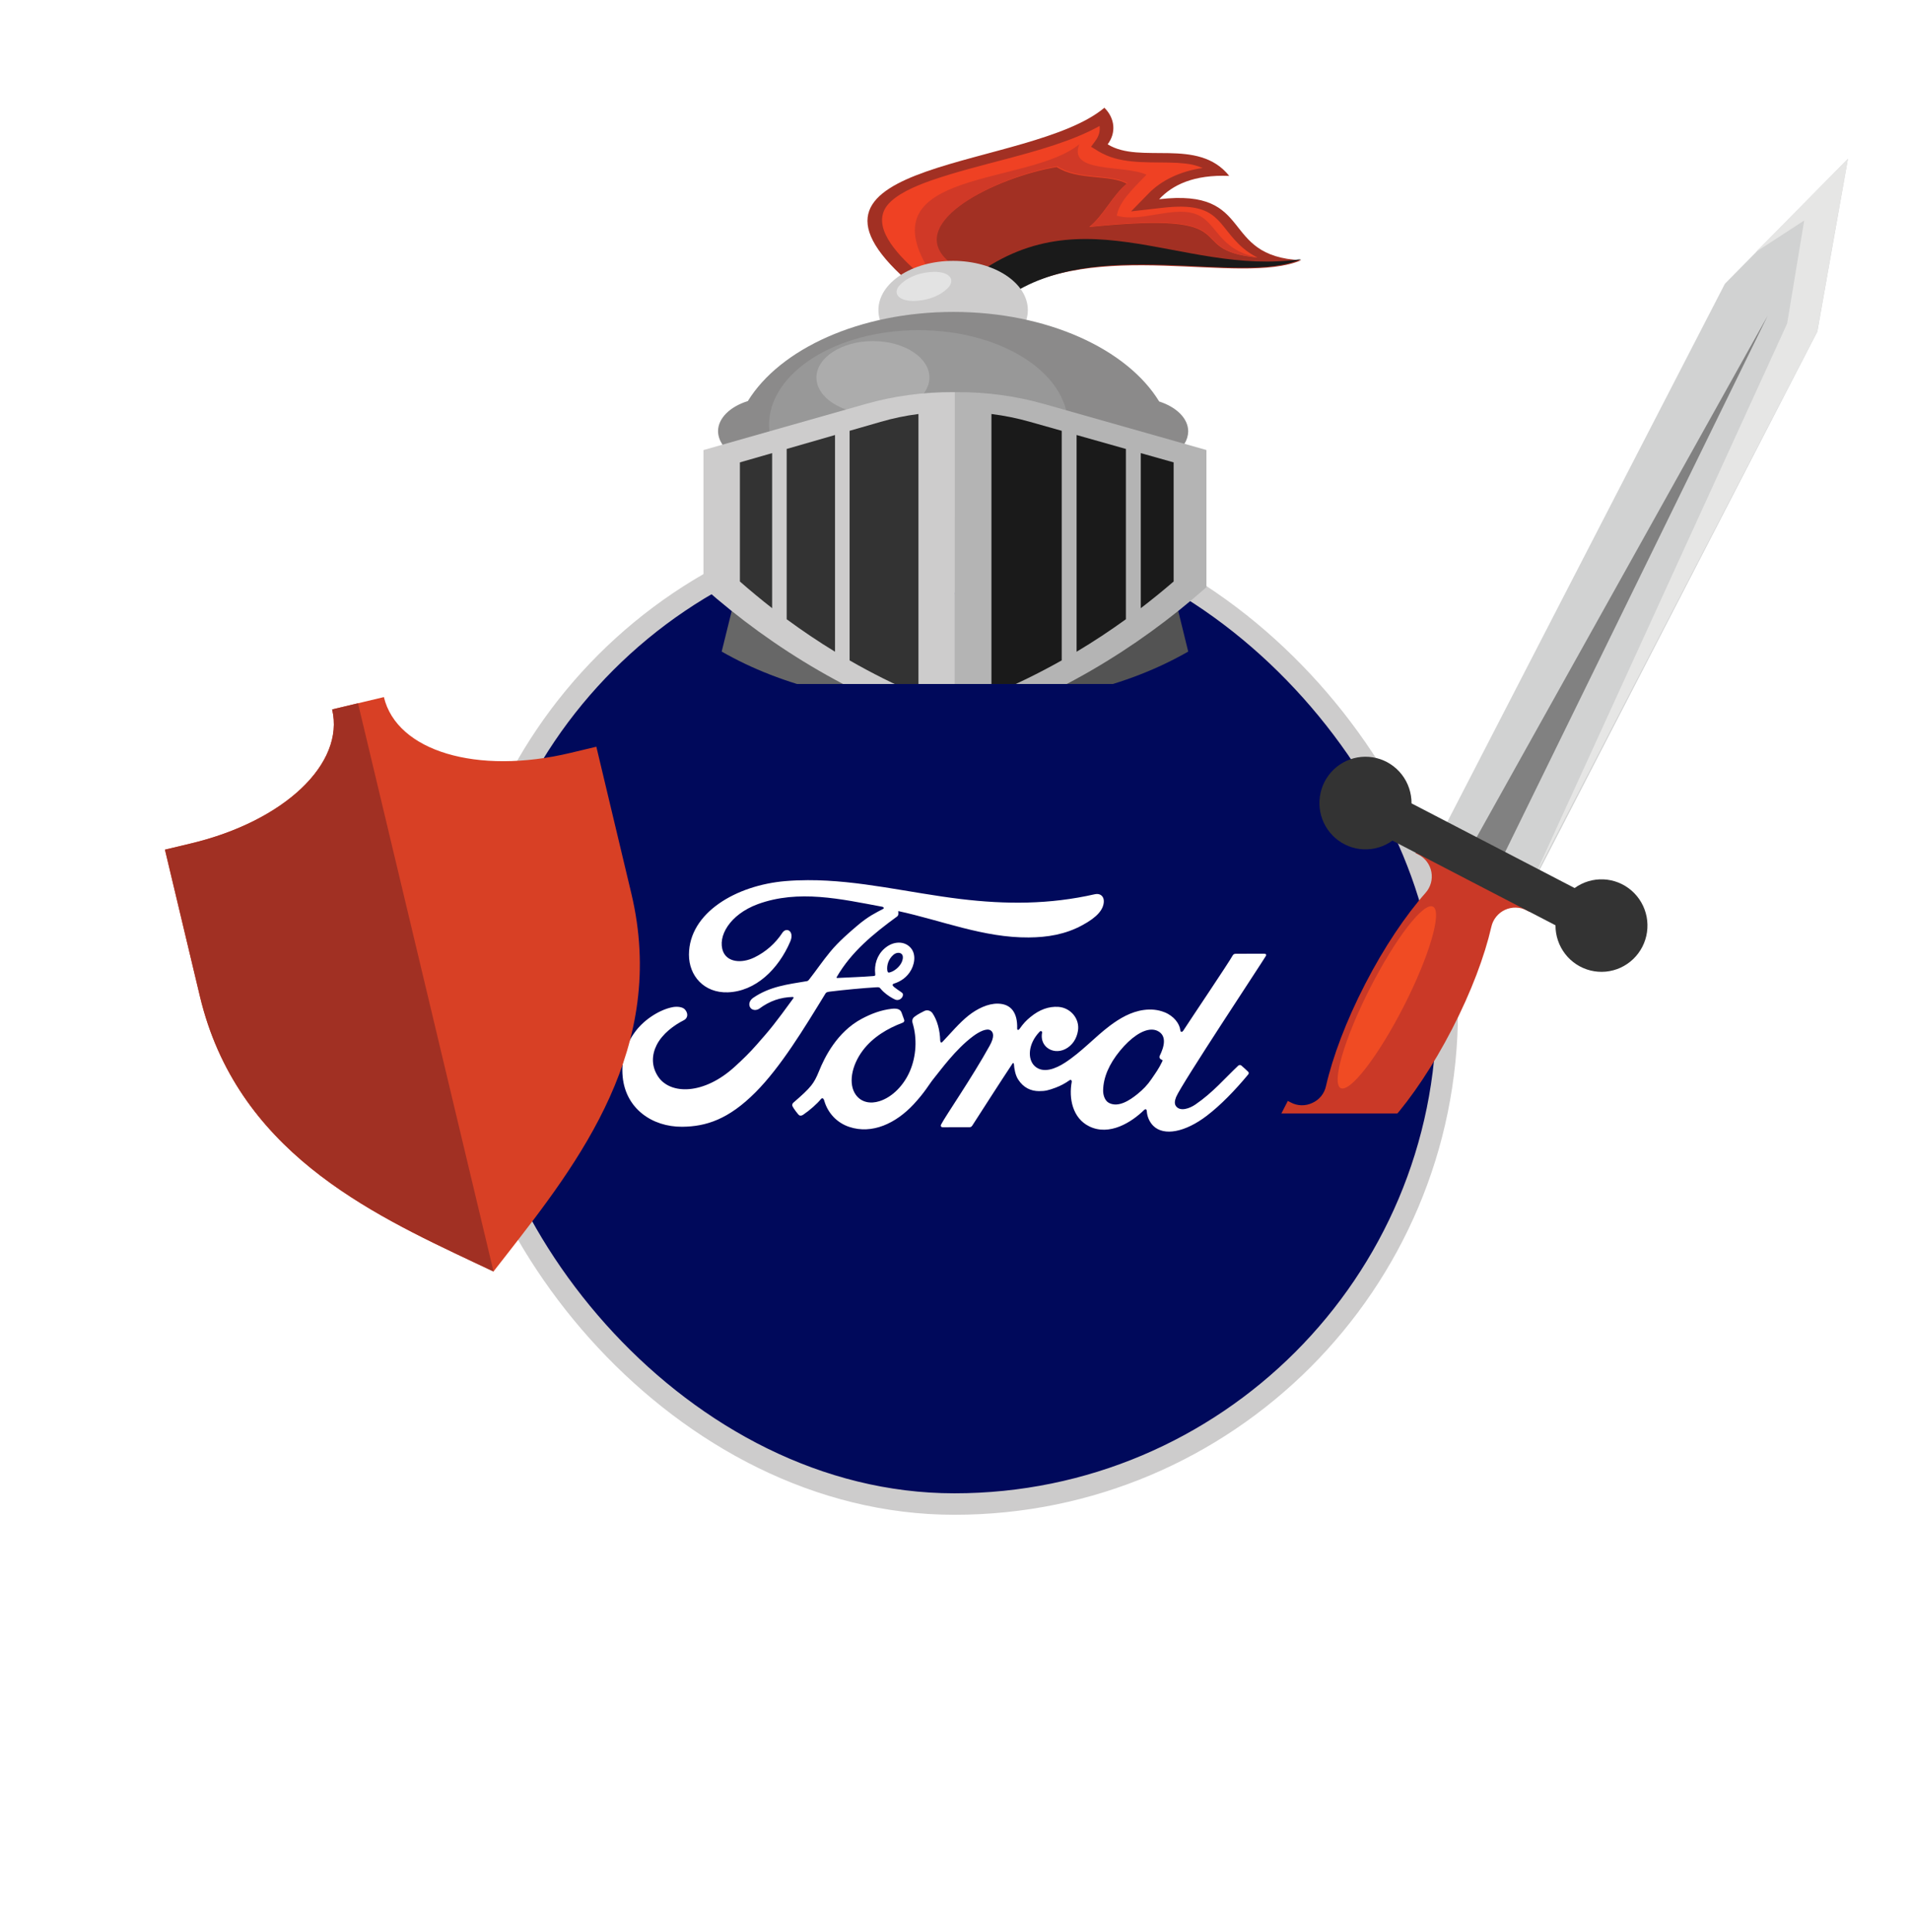 <svg width="89" height="90" viewBox="0 0 89 90" fill="none" xmlns="http://www.w3.org/2000/svg">
<rect x="21.503" y="24.128" width="45.934" height="45.934" rx="22.967" fill="#00095B"/>
<rect x="21.503" y="24.128" width="45.934" height="45.934" rx="22.967" stroke="#CDCCCC"/>
<path d="M37.64 41C37.297 41.001 36.953 41.014 36.605 41.043C34.301 41.235 32.108 42.52 32.103 44.47C32.101 45.459 32.811 46.261 33.912 46.225C35.205 46.182 36.266 45.156 36.822 43.863C37.033 43.373 36.642 43.169 36.456 43.451C36.133 43.945 35.682 44.342 35.152 44.6C34.543 44.895 33.893 44.816 33.696 44.327C33.419 43.636 33.995 42.604 35.309 42.118C37.209 41.422 39.196 41.882 41.108 42.238C41.135 42.238 41.237 42.294 41.147 42.34C40.804 42.525 40.467 42.675 39.942 43.123C39.566 43.442 39.073 43.867 38.691 44.33C38.313 44.787 38.045 45.194 37.69 45.645C37.64 45.71 37.58 45.707 37.58 45.707C36.715 45.852 35.868 45.949 35.093 46.483C34.932 46.592 34.863 46.787 34.96 46.935C35.047 47.068 35.247 47.081 35.386 46.982C35.868 46.625 36.364 46.457 36.933 46.441C36.958 46.443 36.969 46.447 36.976 46.462C36.981 46.47 36.978 46.488 36.968 46.502C36.116 47.672 35.903 47.937 35.261 48.662C34.934 49.035 34.611 49.35 34.251 49.677C32.796 51.016 31.23 50.993 30.669 50.154C30.333 49.65 30.377 49.121 30.597 48.682C30.868 48.145 31.415 47.751 31.87 47.521C32.039 47.436 32.088 47.222 31.919 47.027C31.811 46.9 31.55 46.878 31.356 46.913C30.76 47.022 30.056 47.468 29.64 48.005C29.171 48.608 28.936 49.339 29.015 50.16C29.156 51.641 30.388 52.497 31.787 52.487C32.899 52.478 33.947 52.145 35.209 50.877C36.384 49.695 37.455 47.928 38.458 46.291C38.49 46.239 38.512 46.211 38.664 46.192C39.294 46.114 40.222 46.025 40.818 45.991C40.95 45.984 40.977 45.985 41.03 46.051C41.185 46.244 41.418 46.409 41.605 46.509C41.696 46.558 41.739 46.582 41.81 46.583C41.899 46.585 41.967 46.538 42.012 46.489C42.075 46.42 42.092 46.33 42.058 46.272C42.022 46.212 41.607 45.984 41.595 45.892C41.586 45.834 41.649 45.821 41.649 45.821C41.955 45.726 42.272 45.531 42.465 45.166C42.654 44.806 42.684 44.327 42.338 44.06C42.035 43.826 41.576 43.863 41.21 44.188C40.852 44.504 40.734 44.963 40.782 45.366C40.791 45.435 40.787 45.459 40.691 45.467C40.141 45.511 39.611 45.526 39.021 45.556C38.982 45.559 38.969 45.534 38.992 45.507C39.671 44.339 40.685 43.507 41.806 42.688C41.88 42.633 41.858 42.528 41.855 42.44C43.879 42.876 45.836 43.686 47.936 43.669C48.804 43.662 49.636 43.531 50.431 43.099C51.13 42.722 51.413 42.373 51.434 42.01C51.45 41.759 51.274 41.6 51.023 41.654C48.901 42.137 46.877 42.132 44.766 41.879C42.354 41.589 40.04 40.993 37.64 41ZM41.876 44.385C41.926 44.387 41.972 44.404 42.01 44.436C42.121 44.53 42.068 44.766 41.955 44.93C41.832 45.11 41.623 45.266 41.432 45.304C41.394 45.311 41.36 45.294 41.345 45.21C41.313 44.988 41.386 44.69 41.627 44.48C41.702 44.414 41.793 44.38 41.876 44.385ZM58.911 44.427C58.526 44.427 58.02 44.428 57.618 44.428C57.522 44.428 57.472 44.44 57.427 44.528C57.279 44.809 55.47 47.493 55.134 48.014C55.077 48.093 55.008 48.082 55 47.992C54.966 47.682 54.696 47.327 54.271 47.156C53.946 47.026 53.629 47.003 53.3 47.046C52.705 47.125 52.175 47.436 51.709 47.786C51.007 48.315 50.402 48.999 49.62 49.505C49.193 49.781 48.608 50.021 48.217 49.663C47.863 49.338 47.903 48.616 48.445 48.058C48.502 47.999 48.57 48.048 48.559 48.101C48.508 48.353 48.571 48.604 48.765 48.78C49.001 48.99 49.339 49.014 49.628 48.874C49.97 48.706 50.171 48.383 50.23 48.015C50.32 47.446 49.877 46.943 49.323 46.903C48.873 46.872 48.441 47.027 48.02 47.371C47.809 47.544 47.689 47.672 47.507 47.929C47.463 47.992 47.394 47.998 47.397 47.905C47.418 47.175 47.113 46.765 46.504 46.752C46.031 46.741 45.526 46.994 45.132 47.305C44.701 47.648 44.324 48.103 43.919 48.53C43.869 48.583 43.825 48.581 43.811 48.478C43.798 47.995 43.676 47.527 43.45 47.195C43.37 47.079 43.202 47.022 43.06 47.1C42.995 47.135 42.768 47.239 42.603 47.37C42.521 47.437 42.489 47.534 42.525 47.658C42.743 48.38 42.695 49.201 42.399 49.895C42.128 50.529 41.6 51.102 40.979 51.296C40.571 51.425 40.145 51.362 39.882 51.003C39.521 50.508 39.667 49.647 40.205 48.931C40.681 48.302 41.368 47.902 42.053 47.644C42.134 47.613 42.151 47.562 42.128 47.494C42.09 47.382 42.031 47.231 42.007 47.161C41.944 46.995 41.768 46.968 41.553 46.992C41.055 47.049 40.606 47.218 40.162 47.453C39 48.07 38.417 49.262 38.162 49.9C38.039 50.206 37.934 50.398 37.798 50.568C37.615 50.796 37.385 51.003 36.964 51.369C36.926 51.402 36.898 51.472 36.93 51.537C36.973 51.625 37.191 51.931 37.253 51.958C37.322 51.992 37.401 51.945 37.433 51.922C37.727 51.725 38.079 51.412 38.251 51.199C38.312 51.127 38.374 51.157 38.406 51.268C38.567 51.836 38.988 52.299 39.57 52.493C40.636 52.849 41.741 52.334 42.575 51.438C43.105 50.868 43.297 50.501 43.5 50.252C43.844 49.83 44.523 48.884 45.333 48.277C45.629 48.054 45.98 47.883 46.157 47.996C46.299 48.087 46.345 48.299 46.117 48.708C45.292 50.2 44.078 51.952 43.855 52.377C43.815 52.451 43.85 52.509 43.928 52.509C44.36 52.507 44.788 52.508 45.18 52.508C45.245 52.505 45.275 52.476 45.307 52.43C45.94 51.449 46.536 50.514 47.175 49.549C47.211 49.492 47.243 49.536 47.245 49.561C47.258 49.785 47.313 50.091 47.448 50.293C47.689 50.665 48.031 50.825 48.411 50.827C48.713 50.83 48.865 50.785 49.191 50.665C49.419 50.58 49.634 50.465 49.832 50.324C49.927 50.259 49.944 50.368 49.941 50.385C49.795 51.164 49.976 52.087 50.758 52.47C51.694 52.927 52.721 52.285 53.313 51.705C53.371 51.649 53.433 51.655 53.439 51.775C53.452 51.997 53.553 52.259 53.738 52.443C54.233 52.936 55.233 52.741 56.237 51.971C56.882 51.479 57.556 50.783 58.166 50.046C58.188 50.017 58.205 49.971 58.161 49.925C58.068 49.829 57.934 49.719 57.842 49.634C57.8 49.599 57.739 49.609 57.703 49.636C57.079 50.224 56.517 50.894 55.704 51.449C55.43 51.638 54.994 51.791 54.798 51.528C54.721 51.426 54.73 51.285 54.805 51.099C55.043 50.514 58.792 44.861 58.987 44.528L58.987 44.528C59.021 44.47 58.986 44.427 58.911 44.427ZM53.657 47.962C53.755 47.961 53.847 47.98 53.931 48.019C54.393 48.238 54.245 48.767 54.039 49.183C54.032 49.196 54.028 49.21 54.026 49.225C54.025 49.24 54.026 49.255 54.031 49.269C54.038 49.312 54.095 49.354 54.151 49.374C54.17 49.381 54.181 49.395 54.159 49.44C54 49.779 53.853 49.974 53.653 50.268C53.47 50.539 53.263 50.751 53.012 50.955C52.633 51.265 52.108 51.602 51.674 51.376C51.481 51.276 51.398 51.009 51.402 50.793C51.412 50.184 51.684 49.56 52.189 48.946C52.689 48.337 53.232 47.965 53.657 47.962Z" fill="white"/>
<g filter="url(#filter0_d_459_278)">
<path d="M22.995 55.229L23.606 54.447C26.958 50.145 31.129 44.792 29.418 37.619L27.788 30.784L26.581 31.072C22.227 32.111 18.489 30.993 17.888 28.472L15.476 29.047C16.077 31.568 13.247 34.253 8.892 35.291L7.686 35.579L9.316 42.414C11.027 49.587 17.166 52.48 22.097 54.806L22.995 55.229Z" fill="#D84025"/>
</g>
<g filter="url(#filter1_d_459_278)">
<path d="M8.892 35.291C13.247 34.253 16.077 31.568 15.476 29.047L16.682 28.759L22.996 55.227L22.994 55.229L22.097 54.806C17.165 52.48 11.027 49.587 9.316 42.414L7.686 35.579L8.892 35.291Z" fill="#A13023"/>
</g>
<g clip-path="url(#clip0_459_278)">
<g filter="url(#filter2_d_459_278)">
<path fill-rule="evenodd" clip-rule="evenodd" d="M54.443 22.588C54.752 23.844 55.06 25.099 55.367 26.352C52.543 27.968 48.977 28.871 44.497 28.872V23.689L54.443 22.588Z" fill="#535353"/>
<path fill-rule="evenodd" clip-rule="evenodd" d="M34.559 22.588C34.246 23.844 33.936 25.099 33.628 26.352C36.458 27.968 40.016 28.871 44.497 28.872V23.689L34.559 22.588Z" fill="#676767"/>
<path fill-rule="evenodd" clip-rule="evenodd" d="M42.274 9.076C35.821 3.369 48.023 3.91 51.461 1.019C51.704 1.26 51.848 1.551 51.875 1.854C51.902 2.157 51.811 2.459 51.614 2.723C53.141 3.672 55.824 2.378 57.279 4.195C55.63 4.124 54.626 4.618 54.014 5.28C58.536 4.756 56.767 7.943 60.632 8.123C57.752 9.342 50.99 7.001 46.808 9.851C44.921 9.798 44.162 9.133 42.274 9.076Z" fill="#A23023"/>
<path fill-rule="evenodd" clip-rule="evenodd" d="M60.63 8.07C57.78 9.33 51.066 6.93 46.916 9.851C46.143 9.818 45.383 9.684 44.667 9.455C50.096 4.661 54.913 8.917 60.632 8.07H60.63Z" fill="#1A1A1A"/>
<path fill-rule="evenodd" clip-rule="evenodd" d="M42.651 8.591C43.396 8.649 44.127 8.783 44.823 8.989L44.872 9.001C44.629 8.73 44.39 8.458 44.155 8.187C42.02 6.37 46.514 4.222 49.239 3.781C50.221 4.415 51.733 4.115 52.508 4.56C51.84 5.1 51.426 6.033 50.756 6.573C58.407 5.799 54.922 7.641 58.594 7.998C58.347 7.873 58.122 7.725 57.926 7.557C56.696 6.512 56.879 5.372 54.198 5.677L52.706 5.846C52.97 5.573 53.236 5.301 53.504 5.03C54.108 4.399 55.017 3.968 56.041 3.827C55.801 3.722 55.536 3.652 55.262 3.621C55 3.591 54.736 3.575 54.471 3.573C53.278 3.552 52.141 3.622 51.192 3.052L50.84 2.837C50.909 2.742 50.981 2.649 51.045 2.556C51.203 2.347 51.27 2.107 51.235 1.868C50.006 2.562 48.305 3.029 46.848 3.416C45.694 3.721 44.483 4.026 43.389 4.406C42.616 4.678 41.749 5.054 41.34 5.57C40.596 6.531 41.745 7.78 42.651 8.591Z" fill="#EF4123"/>
<path fill-rule="evenodd" clip-rule="evenodd" d="M43.726 8.717C44.114 8.793 44.496 8.884 44.871 8.989L44.92 9.001C44.678 8.728 44.44 8.455 44.206 8.182C42.078 6.354 46.556 4.191 49.272 3.747C50.25 4.386 51.757 4.083 52.529 4.532C51.863 5.075 51.451 6.014 50.783 6.558C58.408 5.778 54.935 7.632 58.594 7.991C56.689 7.618 56.723 6.271 55.641 5.947C54.559 5.623 53.129 6.369 52.039 6.045C52.153 5.42 52.67 4.912 53.421 4.137C52.378 3.663 49.746 4.087 50.293 2.717C47.951 4.659 40.406 3.855 43.268 8.55L43.726 8.717Z" fill="#D03927"/>
<path d="M44.412 12.738C46.335 12.738 47.894 11.711 47.894 10.445C47.894 9.179 46.335 8.152 44.412 8.152C42.489 8.152 40.931 9.179 40.931 10.445C40.931 11.711 42.489 12.738 44.412 12.738Z" fill="#CDCCCC"/>
<path fill-rule="evenodd" clip-rule="evenodd" d="M44.428 10.53C48.793 10.53 52.523 12.261 54.014 14.702C54.816 14.959 55.367 15.489 55.367 16.095C55.363 16.297 55.302 16.496 55.188 16.679C55.075 16.861 54.911 17.024 54.707 17.157C54.633 20.727 50.059 23.607 44.428 23.607C38.796 23.607 34.239 20.733 34.153 17.172C33.94 17.039 33.768 16.874 33.648 16.687C33.528 16.5 33.463 16.296 33.458 16.089C33.458 15.477 34.028 14.936 34.847 14.683C36.346 12.248 40.069 10.53 44.428 10.53Z" fill="#8B8A8A"/>
<path fill-rule="evenodd" clip-rule="evenodd" d="M42.799 20.211C46.637 20.211 49.762 18.231 49.762 15.795C49.762 13.359 46.631 11.379 42.799 11.379C38.967 11.379 35.836 13.359 35.836 15.795C35.836 18.231 38.959 20.211 42.799 20.211Z" fill="#989898"/>
<path fill-rule="evenodd" clip-rule="evenodd" d="M40.676 15.285C42.127 15.285 43.308 14.522 43.308 13.587C43.308 12.652 42.127 11.889 40.676 11.889C39.225 11.889 38.044 12.651 38.044 13.587C38.044 14.524 39.237 15.285 40.676 15.285Z" fill="#ACACAC"/>
<path fill-rule="evenodd" clip-rule="evenodd" d="M44.497 14.267H44.398C43.009 14.261 41.631 14.449 40.331 14.82L32.779 16.965V23.355C36.083 26.279 39.936 28.57 44.497 30.061V14.267Z" fill="#CDCCCC"/>
<path fill-rule="evenodd" clip-rule="evenodd" d="M42.799 15.285C42.197 15.362 41.607 15.484 41.036 15.651L39.589 16.068V26.762C40.61 27.351 41.682 27.886 42.797 28.363V15.285H42.799ZM38.909 16.264L36.657 16.913V24.846C37.369 25.37 38.119 25.877 38.909 26.359V16.264ZM35.979 17.107L34.477 17.539V23.087C34.958 23.51 35.459 23.924 35.979 24.331V17.107Z" fill="#333333"/>
<path fill-rule="evenodd" clip-rule="evenodd" d="M44.497 14.267H44.597C45.982 14.262 47.357 14.45 48.654 14.82L56.216 16.963V23.353C52.91 26.279 49.056 28.57 44.497 30.061V14.267Z" fill="#B4B4B4"/>
<path fill-rule="evenodd" clip-rule="evenodd" d="M46.196 15.285C46.81 15.362 47.413 15.484 47.995 15.651L49.473 16.068V26.762C48.429 27.351 47.335 27.886 46.198 28.363V15.285H46.196ZM50.166 16.264L52.463 16.913V24.846C51.738 25.37 50.973 25.877 50.166 26.359V16.264ZM53.157 17.107L54.688 17.539V23.087C54.198 23.51 53.688 23.924 53.157 24.331V17.107Z" fill="#1A1A1A"/>
<path fill-rule="evenodd" clip-rule="evenodd" d="M43.534 8.662C44.186 8.662 44.498 8.967 44.233 9.341C44.065 9.541 43.824 9.709 43.533 9.828C43.242 9.946 42.911 10.013 42.572 10.02C41.922 10.02 41.609 9.717 41.874 9.341C42.043 9.141 42.283 8.974 42.574 8.855C42.864 8.736 43.195 8.67 43.534 8.662Z" fill="#E3E3E3"/>
</g>
</g>
<g clip-path="url(#clip1_459_278)">
<g filter="url(#filter3_d_459_278)">
<path fill-rule="evenodd" clip-rule="evenodd" d="M60.009 47.283L60.145 47.354C60.299 47.437 60.471 47.482 60.646 47.486C60.821 47.489 60.994 47.452 61.152 47.376C61.312 47.304 61.452 47.197 61.562 47.061C61.673 46.925 61.749 46.765 61.786 46.594C62.099 45.228 62.724 43.559 63.614 41.834C64.503 40.11 65.502 38.635 66.428 37.589C66.544 37.458 66.628 37.303 66.675 37.135C66.722 36.967 66.73 36.791 66.698 36.619C66.666 36.448 66.596 36.286 66.492 36.146C66.388 36.006 66.253 35.891 66.098 35.811L65.96 35.741L66.526 34.647L69.184 36.016L71.841 37.384L71.275 38.478L71.139 38.408C70.984 38.326 70.811 38.282 70.636 38.278C70.46 38.274 70.286 38.31 70.126 38.384C69.967 38.458 69.827 38.568 69.717 38.705C69.607 38.842 69.53 39.002 69.492 39.174C69.179 40.538 68.554 42.209 67.664 43.932C66.775 45.655 65.776 47.132 64.85 48.178C64.734 48.308 64.65 48.463 64.603 48.631C64.556 48.8 64.548 48.976 64.58 49.148C64.612 49.319 64.683 49.481 64.787 49.622C64.891 49.762 65.025 49.876 65.18 49.956L65.318 50.027L64.752 51.121L62.094 49.753L59.443 48.379L60.009 47.283Z" fill="#CA3927"/>
<path fill-rule="evenodd" clip-rule="evenodd" d="M66.774 38.234C67.212 38.463 66.603 40.541 65.412 42.874C64.221 45.206 62.9 46.913 62.469 46.685C62.039 46.456 62.64 44.377 63.831 42.045C65.022 39.713 66.335 38.005 66.774 38.234Z" fill="#F04B23"/>
<path fill-rule="evenodd" clip-rule="evenodd" d="M86.108 3.397L84.683 11.445L71.396 37.194L67.086 34.97L80.373 9.221L86.108 3.397Z" fill="#D1D2D2"/>
<path fill-rule="evenodd" clip-rule="evenodd" d="M81.808 7.744L84.07 6.271L83.275 11.073L71.332 37.194L84.677 11.445L86.108 3.397L81.808 7.744Z" fill="#E6E6E5"/>
<path fill-rule="evenodd" clip-rule="evenodd" d="M82.371 10.7L76.093 23.522L69.814 36.345L69.128 35.996L68.445 35.648L75.408 23.174L82.371 10.7Z" fill="#818181"/>
<path fill-rule="evenodd" clip-rule="evenodd" d="M65.773 33.423L73.372 37.367C73.763 37.084 74.237 36.942 74.718 36.963C75.199 36.984 75.659 37.168 76.023 37.484C76.388 37.8 76.636 38.231 76.728 38.706C76.819 39.182 76.749 39.674 76.528 40.104C76.307 40.535 75.948 40.877 75.51 41.078C75.072 41.278 74.579 41.324 74.112 41.208C73.644 41.092 73.229 40.821 72.933 40.439C72.638 40.057 72.478 39.586 72.481 39.102L64.882 35.158C64.49 35.442 64.016 35.585 63.534 35.564C63.052 35.543 62.591 35.359 62.226 35.042C61.861 34.726 61.612 34.295 61.52 33.818C61.429 33.342 61.499 32.849 61.72 32.418C61.942 31.987 62.301 31.644 62.74 31.443C63.179 31.243 63.673 31.197 64.141 31.313C64.609 31.429 65.025 31.701 65.321 32.083C65.617 32.466 65.776 32.938 65.773 33.423Z" fill="#333333"/>
</g>
</g>
<g filter="url(#filter4_d_459_278)">
<path d="M25.405 76.116V79.26H29.521V80.1H25.405V84H24.482V75.252H29.905V76.116H25.405ZM33.69 84.108C33.138 84.108 32.622 83.972 32.142 83.7C31.67 83.42 31.302 83.048 31.038 82.584C30.766 82.12 30.63 81.604 30.63 81.036C30.63 80.148 30.926 79.412 31.518 78.828C32.11 78.228 32.842 77.928 33.714 77.928C34.562 77.912 35.29 78.212 35.898 78.828C36.514 79.436 36.814 80.16 36.798 81C36.814 81.864 36.514 82.604 35.898 83.22C35.282 83.828 34.546 84.124 33.69 84.108ZM33.714 83.328C34.338 83.328 34.862 83.104 35.286 82.656C35.694 82.208 35.898 81.668 35.898 81.036C35.898 80.396 35.69 79.844 35.274 79.38C34.85 78.924 34.322 78.696 33.69 78.696C33.058 78.696 32.538 78.92 32.13 79.368C31.722 79.816 31.518 80.36 31.518 81C31.502 81.632 31.706 82.18 32.13 82.644C32.562 83.108 33.09 83.336 33.714 83.328ZM38.328 78.036H39.18V79.212C39.46 78.644 39.868 78.26 40.404 78.06C40.62 77.98 40.856 77.94 41.112 77.94C41.264 77.94 41.36 77.948 41.4 77.964V78.888C41.336 78.872 41.224 78.864 41.064 78.864C40.416 78.864 39.944 79.08 39.648 79.512C39.352 79.944 39.204 80.468 39.204 81.084V84H38.328V78.036ZM41.681 81.012C41.681 80.212 41.937 79.504 42.449 78.888C42.969 78.248 43.645 77.928 44.477 77.928C45.029 77.928 45.501 78.068 45.893 78.348C46.229 78.588 46.529 78.9 46.793 79.284V74.904H47.657V84H46.805V82.728C46.261 83.632 45.485 84.084 44.477 84.084C43.645 84.084 42.965 83.776 42.437 83.16C41.933 82.552 41.681 81.836 41.681 81.012ZM44.657 83.328C45.257 83.336 45.769 83.104 46.193 82.632C46.617 82.16 46.821 81.616 46.805 81C46.805 80.608 46.713 80.24 46.529 79.896C46.345 79.544 46.089 79.256 45.761 79.032C45.425 78.816 45.057 78.708 44.657 78.708C44.017 78.708 43.513 78.928 43.145 79.368C42.761 79.816 42.569 80.372 42.569 81.036C42.569 81.908 42.893 82.564 43.541 83.004C43.869 83.22 44.241 83.328 44.657 83.328ZM52.358 80.004V79.716C52.358 78.564 52.638 77.516 53.198 76.572C53.75 75.62 54.53 74.856 55.538 74.28L55.898 74.844C54.13 75.98 53.246 77.608 53.246 79.728V79.992C53.246 82.096 54.13 83.72 55.898 84.864L55.538 85.452C54.53 84.868 53.75 84.1 53.198 83.148C52.638 82.204 52.358 81.156 52.358 80.004ZM58.335 76.116V79.26H62.451V80.1H58.335V84H57.411V75.252H62.835V76.116H58.335ZM67.129 79.716V80.004C67.129 81.164 66.853 82.216 66.301 83.16C65.741 84.104 64.957 84.868 63.949 85.452L63.589 84.864C65.357 83.72 66.241 82.096 66.241 79.992V79.728C66.241 77.608 65.357 75.98 63.589 74.844L63.949 74.28C64.957 74.848 65.741 75.608 66.301 76.56C66.853 77.512 67.129 78.564 67.129 79.716Z" fill="white"/>
</g>
<defs>
<filter id="filter0_d_459_278" x="3.686" y="28.472" width="30.129" height="34.757" filterUnits="userSpaceOnUse" color-interpolation-filters="sRGB">
<feFlood flood-opacity="0" result="BackgroundImageFix"/>
<feColorMatrix in="SourceAlpha" type="matrix" values="0 0 0 0 0 0 0 0 0 0 0 0 0 0 0 0 0 0 127 0" result="hardAlpha"/>
<feOffset dy="4"/>
<feGaussianBlur stdDeviation="2"/>
<feComposite in2="hardAlpha" operator="out"/>
<feColorMatrix type="matrix" values="0 0 0 0 0 0 0 0 0 0 0 0 0 0 0 0 0 0 0.25 0"/>
<feBlend mode="normal" in2="BackgroundImageFix" result="effect1_dropShadow_459_278"/>
<feBlend mode="normal" in="SourceGraphic" in2="effect1_dropShadow_459_278" result="shape"/>
</filter>
<filter id="filter1_d_459_278" x="3.686" y="28.759" width="23.31" height="34.47" filterUnits="userSpaceOnUse" color-interpolation-filters="sRGB">
<feFlood flood-opacity="0" result="BackgroundImageFix"/>
<feColorMatrix in="SourceAlpha" type="matrix" values="0 0 0 0 0 0 0 0 0 0 0 0 0 0 0 0 0 0 127 0" result="hardAlpha"/>
<feOffset dy="4"/>
<feGaussianBlur stdDeviation="2"/>
<feComposite in2="hardAlpha" operator="out"/>
<feColorMatrix type="matrix" values="0 0 0 0 0 0 0 0 0 0 0 0 0 0 0 0 0 0 0.25 0"/>
<feBlend mode="normal" in2="BackgroundImageFix" result="effect1_dropShadow_459_278"/>
<feBlend mode="normal" in="SourceGraphic" in2="effect1_dropShadow_459_278" result="shape"/>
</filter>
<filter id="filter2_d_459_278" x="22.779" y="-4.981" width="47.853" height="49.042" filterUnits="userSpaceOnUse" color-interpolation-filters="sRGB">
<feFlood flood-opacity="0" result="BackgroundImageFix"/>
<feColorMatrix in="SourceAlpha" type="matrix" values="0 0 0 0 0 0 0 0 0 0 0 0 0 0 0 0 0 0 127 0" result="hardAlpha"/>
<feOffset dy="4"/>
<feGaussianBlur stdDeviation="5"/>
<feComposite in2="hardAlpha" operator="out"/>
<feColorMatrix type="matrix" values="0 0 0 0 0 0 0 0 0 0 0 0 0 0 0 0 0 0 0.5 0"/>
<feBlend mode="normal" in2="BackgroundImageFix" result="effect1_dropShadow_459_278"/>
<feBlend mode="normal" in="SourceGraphic" in2="effect1_dropShadow_459_278" result="shape"/>
</filter>
<filter id="filter3_d_459_278" x="49.443" y="-2.603" width="46.665" height="67.724" filterUnits="userSpaceOnUse" color-interpolation-filters="sRGB">
<feFlood flood-opacity="0" result="BackgroundImageFix"/>
<feColorMatrix in="SourceAlpha" type="matrix" values="0 0 0 0 0 0 0 0 0 0 0 0 0 0 0 0 0 0 127 0" result="hardAlpha"/>
<feOffset dy="4"/>
<feGaussianBlur stdDeviation="5"/>
<feComposite in2="hardAlpha" operator="out"/>
<feColorMatrix type="matrix" values="0 0 0 0 0 0 0 0 0 0 0 0 0 0 0 0 0 0 0.5 0"/>
<feBlend mode="normal" in2="BackgroundImageFix" result="effect1_dropShadow_459_278"/>
<feBlend mode="normal" in="SourceGraphic" in2="effect1_dropShadow_459_278" result="shape"/>
</filter>
<filter id="filter4_d_459_278" x="22.481" y="74.28" width="46.648" height="15.172" filterUnits="userSpaceOnUse" color-interpolation-filters="sRGB">
<feFlood flood-opacity="0" result="BackgroundImageFix"/>
<feColorMatrix in="SourceAlpha" type="matrix" values="0 0 0 0 0 0 0 0 0 0 0 0 0 0 0 0 0 0 127 0" result="hardAlpha"/>
<feOffset dy="2"/>
<feGaussianBlur stdDeviation="1"/>
<feComposite in2="hardAlpha" operator="out"/>
<feColorMatrix type="matrix" values="0 0 0 0 0 0 0 0 0 0 0 0 0 0 0 0 0 0 0.5 0"/>
<feBlend mode="normal" in2="BackgroundImageFix" result="effect1_dropShadow_459_278"/>
<feBlend mode="normal" in="SourceGraphic" in2="effect1_dropShadow_459_278" result="shape"/>
</filter>
<clipPath id="clip0_459_278">
<rect width="30.571" height="31.865" fill="white" transform="translate(31.929)"/>
</clipPath>
<clipPath id="clip1_459_278">
<rect width="28.884" height="51.868" fill="white" transform="translate(59.613)"/>
</clipPath>
</defs>
</svg>
